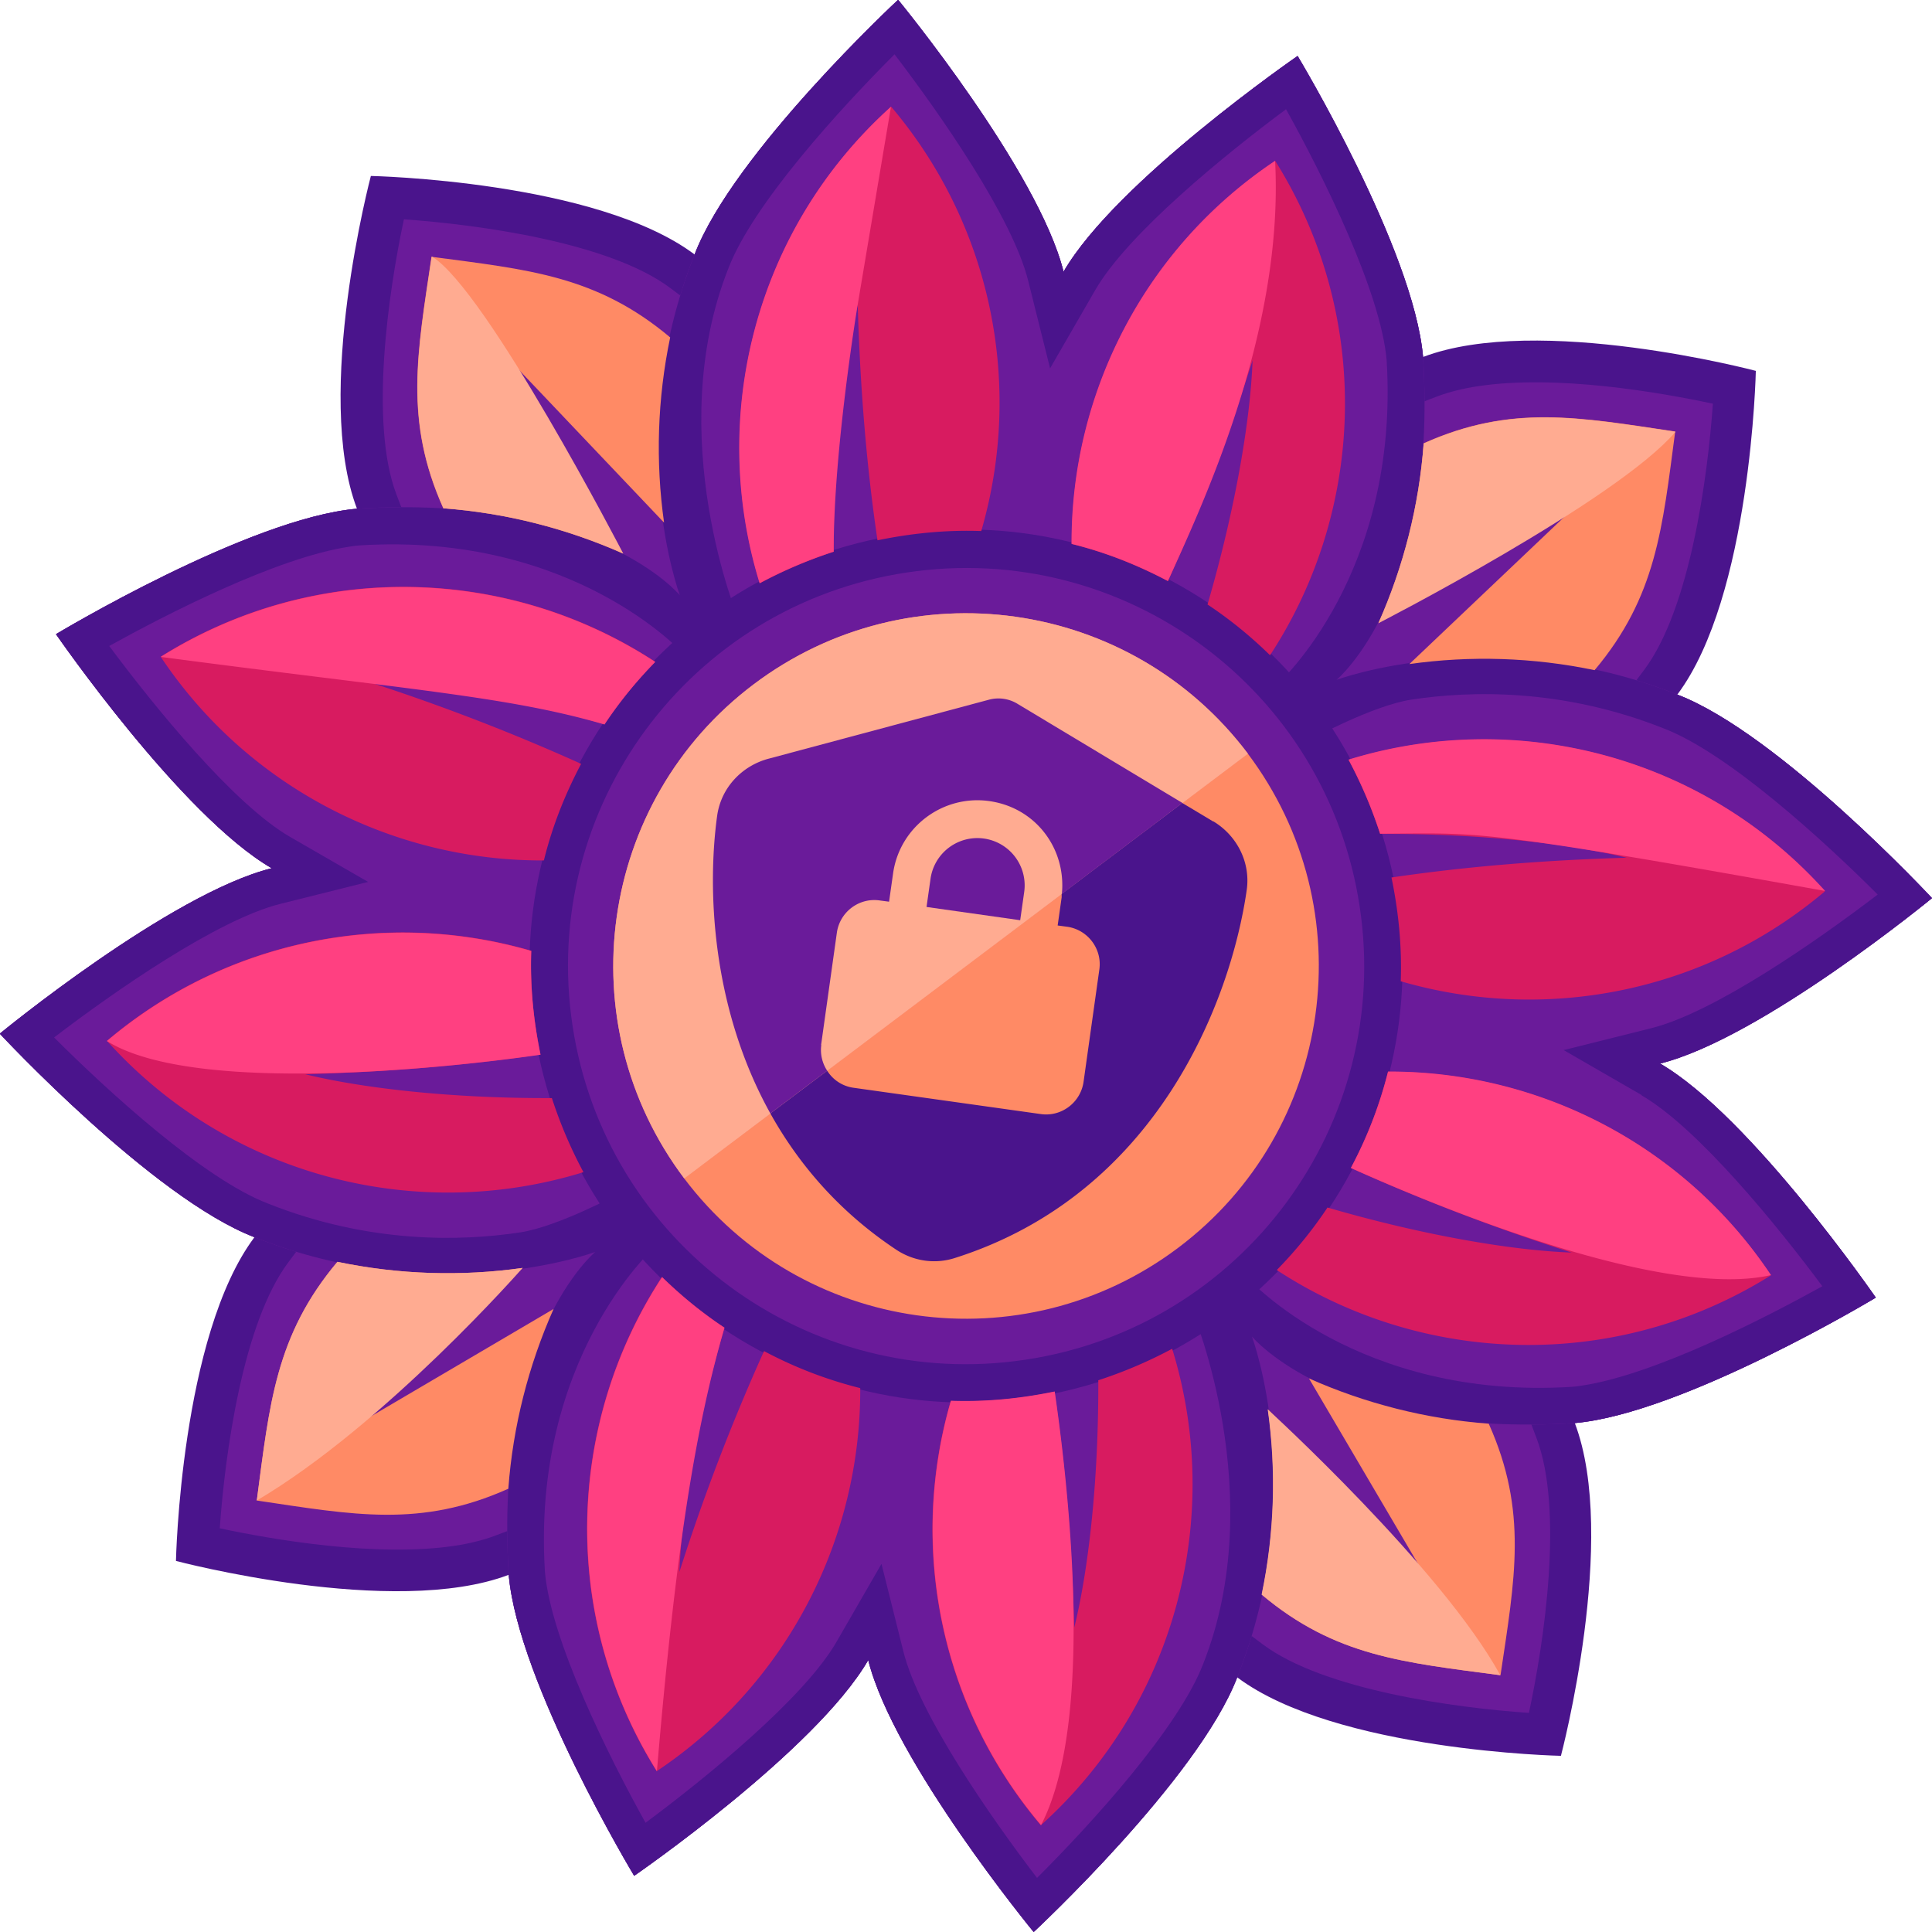 <svg xmlns="http://www.w3.org/2000/svg" id="Ebene_3" data-name="Ebene 3" viewBox="0 0 91.79 91.79"><defs><style>.cls-1,.cls-2{fill:#6a1b9a}.cls-1,.cls-3{fill-rule:evenodd}.cls-4{fill:#ff8a65}.cls-5{fill:#d81b60}.cls-6{fill:#ff4081}.cls-3{fill:#4a148c}.cls-8{fill:#ffab91}</style></defs><g id="Flower"><path d="M78.87 50.53c4.82-1.2 12.92-7.86 12.92-7.86s-7.27-7.82-12.1-9.67c3.51-4.68 3.73-15.38 3.73-15.38s-10.34-2.74-15.81-.66c-.45-5.15-5.96-14.3-5.96-14.3s-8.63 5.95-11.12 10.25C49.33 8.09 42.67-.01 42.67-.01S34.85 7.26 33 12.09c-4.68-3.51-15.38-3.73-15.38-3.73s-2.74 10.34-.66 15.81c-5.15.45-14.3 5.96-14.3 5.96s5.95 8.63 10.25 11.12C8.09 42.45-.01 49.11-.01 49.11s7.27 7.82 12.1 9.67c-3.51 4.68-3.73 15.38-3.73 15.38s10.34 2.74 15.81.66c.45 5.15 5.96 14.3 5.96 14.3s8.63-5.95 11.12-10.25c1.2 4.82 7.86 12.92 7.86 12.92s7.82-7.27 9.67-12.1c4.68 3.51 15.38 3.73 15.38 3.73s2.74-10.34.66-15.81c5.15-.45 14.3-5.96 14.3-5.96s-5.95-8.63-10.25-11.12Zm-46.36 5.45L59.29 35.8 32.51 55.98Z" class="cls-3"/><path d="m73.64 49.8 4.76-1.19c2.89-.72 7.6-3.97 10.45-6.13-2.58-2.57-6.94-6.51-9.86-7.63l-2.44-.94 1.57-2.09c2.17-2.9 3.01-9.12 3.26-12.64-2.48-.53-7.42-1.4-11.17-.83-.72.11-1.35.27-1.89.47l-2.44.93-.23-2.61c-.27-3.11-2.86-8.38-4.61-11.58-2.87 2.14-7.29 5.77-8.78 8.35l-2.45 4.24-1.18-4.75c-.72-2.89-3.97-7.6-6.13-10.45-2.57 2.58-6.51 6.94-7.63 9.86l-.94 2.44-2.09-1.57c-2.9-2.17-9.12-3.01-12.65-3.26-.74 3.46-1.64 9.67-.36 13.06l.93 2.45-2.61.23c-.16.01-.32.03-.48.06-3.37.51-8.39 3.07-11.09 4.56 2.14 2.87 5.77 7.29 8.35 8.77L18.17 42l-4.75 1.18c-2.89.72-7.6 3.97-10.45 6.13 2.59 2.57 6.94 6.51 9.86 7.63l2.44.94-1.57 2.09c-2.17 2.9-3.01 9.12-3.26 12.64 2.48.53 7.43 1.39 11.17.83.72-.11 1.35-.27 1.89-.47l2.45-.93.23 2.61c.27 3.11 2.86 8.38 4.61 11.58 2.87-2.14 7.29-5.77 8.78-8.35l2.45-4.24 1.18 4.76c.72 2.89 3.97 7.6 6.13 10.45 2.57-2.59 6.51-6.94 7.63-9.86l.94-2.44 2.09 1.57c2.9 2.17 9.12 3.02 12.65 3.26.74-3.45 1.65-9.66.36-13.06l-.93-2.44 2.61-.23c.16-.01.32-.03.48-.06 3.37-.51 8.39-3.07 11.09-4.56-2.14-2.87-5.77-7.29-8.35-8.77l-4.25-2.45Zm-41.13 6.19 26.78-20.18-26.78 20.18Z" class="cls-1"/><path d="M78.87 50.53c4.82-1.2 12.92-7.86 12.92-7.86s-7.27-7.82-12.1-9.67c-8.76-3.48-16.19-.7-16.19-.7s4.82-3.99 4.11-15.34c-.45-5.15-5.96-14.3-5.96-14.3s-8.63 5.95-11.12 10.25C49.33 8.09 42.67-.01 42.67-.01S34.85 7.26 33 12.09c-3.48 8.76-.7 16.19-.7 16.19s-3.99-4.82-15.34-4.11c-5.15.45-14.3 5.96-14.3 5.96s5.95 8.63 10.25 11.12C8.09 42.45-.01 49.11-.01 49.11s7.27 7.82 12.1 9.67c8.76 3.48 16.19.7 16.19.7s-4.82 3.99-4.11 15.34c.45 5.15 5.96 14.3 5.96 14.3s8.63-5.95 11.12-10.25c1.2 4.82 7.86 12.92 7.86 12.92s7.82-7.27 9.67-12.1c3.48-8.76.7-16.19.7-16.19s3.99 4.82 15.34 4.11c5.15-.45 14.3-5.96 14.3-5.96s-5.95-8.63-10.25-11.12Zm-46.36 5.45L59.29 35.8 32.51 55.98Z" class="cls-1"/><path d="M78.87 50.53c4.82-1.2 12.92-7.86 12.92-7.86s-7.27-7.82-12.1-9.67c-8.76-3.48-16.19-.7-16.19-.7s4.82-3.99 4.11-15.34c-.45-5.15-5.96-14.3-5.96-14.3s-8.63 5.95-11.12 10.25C49.33 8.09 42.67-.01 42.67-.01S34.85 7.26 33 12.09c-3.48 8.76-.7 16.19-.7 16.19s-3.99-4.82-15.34-4.11c-5.15.45-14.3 5.96-14.3 5.96s5.95 8.63 10.25 11.12C8.09 42.45-.01 49.11-.01 49.11s7.27 7.82 12.1 9.67c8.76 3.48 16.19.7 16.19.7s-4.82 3.99-4.11 15.34c.45 5.15 5.96 14.3 5.96 14.3s8.63-5.95 11.12-10.25c1.2 4.82 7.86 12.92 7.86 12.92s7.82-7.27 9.67-12.1c3.48-8.76.7-16.19.7-16.19s3.99 4.82 15.34 4.11c5.15-.45 14.3-5.96 14.3-5.96s-5.95-8.63-10.25-11.12Zm-46.36 5.45L59.29 35.8 32.51 55.98Z" class="cls-3"/><path d="m78 52.03-3.71-2.14 4.16-1.04c3.01-.75 7.92-4.18 10.76-6.35-2.57-2.57-7.11-6.72-10.16-7.89-4.8-1.91-9.17-1.8-12-1.37-1.83.28-4.77 1.88-4.77 1.88l-1.54-2.66s5.77-5.21 5.14-15.35c-.28-3.23-3.01-8.74-4.78-11.92-2.87 2.13-7.52 5.91-9.07 8.6l-2.14 3.71-1.04-4.16c-.75-3.01-4.18-7.92-6.35-10.76-2.57 2.57-6.72 7.11-7.89 10.16-3.17 7.99.49 16.71.51 16.77l-2.66 1.54s-5.21-5.77-15.35-5.14c-.16.01-.33.03-.5.06-3.51.53-8.78 3.26-11.42 4.72 2.13 2.87 5.91 7.52 8.59 9.07l3.71 2.14-4.16 1.04c-3.01.75-7.92 4.18-10.76 6.35 2.57 2.57 7.11 6.72 10.16 7.89 4.8 1.91 9.17 1.8 11.99 1.37 1.83-.28 4.77-1.88 4.77-1.88l1.55 2.65s-5.79 5.23-5.15 15.36c.28 3.23 3.01 8.74 4.78 11.92 2.87-2.13 7.52-5.91 9.07-8.59l2.14-3.71 1.04 4.16c.75 3.01 4.18 7.92 6.35 10.76 2.58-2.57 6.72-7.12 7.89-10.16 3.17-7.99-.49-16.71-.51-16.77l2.66-1.54s5.21 5.77 15.35 5.14c.16-.01.33-.03.5-.06 3.51-.53 8.78-3.26 11.42-4.72-2.13-2.87-5.91-7.52-8.59-9.07Zm-45.5 3.95L59.28 35.8 32.5 55.98Z" class="cls-1"/><path d="M64.6 43.07c-1.56-10.33-11.19-17.44-21.52-15.88-10.33 1.56-17.44 11.19-15.88 21.52 1.56 10.33 11.19 17.44 21.52 15.88C59.05 63.03 66.16 53.4 64.6 43.07ZM32.51 55.98 59.29 35.8 32.51 55.98Z" class="cls-1"/><path d="M66.4 42.8c-1.71-11.32-12.27-19.12-23.6-17.41s-19.12 12.27-17.41 23.6c1.71 11.32 12.27 19.12 23.6 17.41 11.32-1.71 19.12-12.27 17.41-23.6ZM48.72 64.6c-10.33 1.56-19.97-5.55-21.52-15.88-1.56-10.33 5.55-19.97 15.88-21.52 10.33-1.56 19.97 5.55 21.52 15.88 1.56 10.33-5.55 19.97-15.88 21.52Z" class="cls-3"/><path d="M7.64 31.21c4.14 6.2 11.05 9.7 18.2 9.67.4-1.63 1.01-3.15 1.77-4.59a98.087 98.087 0 0 0-10.49-4.02c2.79.1 7 .8 11.6 2.14.71-1.07 1.52-2.06 2.41-2.97-6.92-4.53-16.1-4.87-23.48-.25ZM39.61 26.22c-.02-4.8.47-9.03 1.14-11.75.11 3.8.4 7.54.94 11.2 1.6-.33 3.24-.5 4.93-.44 2-6.87.54-14.47-4.28-20.16-6.48 5.83-8.68 14.74-6.24 22.64 1.12-.6 2.29-1.1 3.52-1.5ZM77.31 40.75c-3.8.11-7.54.4-11.2.94.33 1.6.5 3.24.44 4.93 6.87 2 14.47.54 20.16-4.28-5.83-6.48-14.74-8.68-22.64-6.24.6 1.12 1.1 2.29 1.5 3.52 4.8-.02 9.03.47 11.75 1.14ZM14.48 51.04c3.8-.11 7.54-.4 11.2-.94-.33-1.6-.5-3.24-.44-4.93-6.87-2-14.47-.54-20.16 4.28 5.83 6.48 14.74 8.68 22.64 6.24-.6-1.12-1.1-2.29-1.5-3.52-4.8.02-9.03-.47-11.75-1.14ZM65.95 50.9a20.03 20.03 0 0 1-1.77 4.59c3.37 1.52 6.86 2.86 10.49 4.02-2.79-.1-7-.8-11.6-2.14-.71 1.07-1.52 2.06-2.41 2.97 6.92 4.53 16.1 4.87 23.48.25-4.14-6.2-11.05-9.7-18.2-9.67ZM50.9 25.84c1.63.4 3.15 1.01 4.59 1.77 1.52-3.37 2.86-6.86 4.02-10.49-.1 2.79-.8 7-2.14 11.6 1.07.71 2.06 1.52 2.97 2.41 4.53-6.92 4.87-16.1.25-23.48-6.2 4.14-9.7 11.05-9.67 18.2ZM52.18 65.57c.02 4.8-.47 9.03-1.14 11.75-.11-3.8-.4-7.54-.94-11.2-1.6.33-3.24.5-4.93.44-2 6.87-.54 14.47 4.28 20.16 6.48-5.83 8.68-14.74 6.24-22.64-1.12.6-2.29 1.1-3.52 1.5ZM36.3 64.19a98.087 98.087 0 0 0-4.02 10.49c.1-2.79.8-7 2.14-11.6-1.07-.71-2.06-1.52-2.97-2.41-4.53 6.92-4.87 16.1-.25 23.48 6.2-4.14 9.7-11.05 9.67-18.2a20.03 20.03 0 0 1-4.59-1.77Z" class="cls-5"/><path d="M7.64 31.21c11.87 1.57 16.47 1.87 21.08 3.21.71-1.07 1.52-2.06 2.41-2.97-6.92-4.53-16.1-4.87-23.48-.25ZM39.61 26.22c-.02-4.8 1.14-11.75 1.14-11.75l1.58-9.4c-6.48 5.83-8.68 14.74-6.24 22.64 1.12-.6 2.29-1.1 3.52-1.5ZM5.08 49.46c4.28 2.67 16.94 1.18 20.6.65-.33-1.6-.5-3.24-.44-4.93-6.87-2-14.47-.54-20.16 4.28ZM55.49 27.6c1.52-3.37 5.53-11.73 5.09-19.96-6.2 4.14-9.7 11.05-9.67 18.2 1.63.4 3.15 1.01 4.59 1.77ZM65.95 50.9a20.03 20.03 0 0 1-1.77 4.59c3.37 1.52 14.61 6.31 19.96 5.09-4.14-6.2-11.05-9.7-18.2-9.67ZM86.71 42.33c-5.83-6.48-14.74-8.68-22.64-6.24.6 1.12 1.1 2.29 1.5 3.52 4.8-.02 4.41-.28 21.14 2.72ZM45.18 66.55c-2 6.87-.54 14.47 4.28 20.16 2.68-5.15 1.18-16.94.65-20.6-1.6.33-3.24.5-4.93.44ZM31.46 60.67c-4.53 6.92-4.87 16.1-.25 23.48.9-10.68 1.87-16.47 3.21-21.07-1.07-.71-2.06-1.52-2.97-2.41Z" class="cls-6"/><path d="M35.81 32.51c-7.39 5.57-8.87 16.08-3.3 23.48l26.78-20.18c-5.57-7.39-16.08-8.87-23.48-3.3Z" class="cls-4"/><path d="M59.28 35.8 32.5 55.98c5.57 7.39 16.08 8.87 23.48 3.3s8.87-16.08 3.3-23.48ZM62.19 65.49l5.44 9.25-7.39-7.78c.41 2.9.32 5.88-.29 8.8 3.5 2.94 6.74 3.22 11.34 3.83.68-4.58 1.31-7.78-.56-11.95-2.97-.22-5.86-.96-8.54-2.15ZM74.74 24.16l-7.78 7.39c2.9-.41 5.88-.32 8.8.29 2.94-3.5 3.22-6.74 3.83-11.34-4.58-.68-7.78-1.31-11.95.56-.22 2.97-.96 5.86-2.15 8.54l9.25-5.44ZM17.05 67.63l7.78-7.39c-2.9.41-5.88.32-8.8-.29-2.94 3.5-3.22 6.74-3.83 11.34 4.58.68 7.78 1.31 11.95-.56.22-2.97.96-5.86 2.15-8.54l-9.25 5.44ZM31.84 16.03c-3.5-2.94-6.74-3.22-11.34-3.83-.68 4.58-1.31 7.78.56 11.95 2.97.22 5.86.96 8.54 2.15l-5.44-9.25 7.39 7.78c-.41-2.9-.32-5.88.29-8.8Z" class="cls-4"/><path d="M35.81 32.51c-7.39 5.57-8.87 16.08-3.3 23.48l26.78-20.18c-5.57-7.39-16.08-8.87-23.48-3.3ZM79.59 20.51c-4.58-.68-7.78-1.31-11.95.56-.22 2.97-.96 5.86-2.15 8.54 0 0 11.29-5.8 14.11-9.09ZM16.03 59.95c-2.94 3.5-3.22 6.74-3.83 11.34 6.1-3.6 12.63-11.05 12.63-11.05-2.9.41-5.88.32-8.8-.29ZM20.51 12.2c-.68 4.58-1.31 7.78.56 11.95 2.97.22 5.86.96 8.54 2.15 0 0-6.51-12.56-9.09-14.11ZM60.23 66.96c.41 2.9.32 5.88-.29 8.8 3.5 2.94 6.74 3.22 11.34 3.83-2.78-5.08-11.05-12.63-11.05-12.63Z" class="cls-8"/></g><path d="m57.64 39.03-1.47-.88-5.73 4.32v.16l-.19 1.34.45.06c.98.14 1.67 1.05 1.53 2.03l-.75 5.34c-.14.98-1.05 1.67-2.03 1.53l-8.9-1.25a1.76 1.76 0 0 1-1.25-.81l-2.7 2.03c1.34 2.4 3.26 4.67 5.99 6.48.82.54 1.83.69 2.77.39 9.65-3.06 13.12-12.27 13.87-17.47.2-1.37-.5-2.63-1.59-3.28Z" style="fill:#4a148c"/><path d="M48.66 42.38a2.246 2.246 0 1 0-4.45-.63l-.19 1.34 4.45.63.19-1.34Z" class="cls-2"/><path d="m39.01 49.65.75-5.34c.14-.98 1.05-1.67 2.03-1.53l.45.06.19-1.34c.31-2.21 2.36-3.75 4.57-3.44s3.66 2.26 3.45 4.41l5.73-4.32-7.82-4.7a1.735 1.735 0 0 0-1.4-.2l-10.46 2.8c-1.22.33-2.24 1.34-2.43 2.72-.48 3.52-.25 9.13 2.53 14.13l2.7-2.03c-.23-.35-.34-.78-.28-1.22Z" class="cls-2"/></svg>